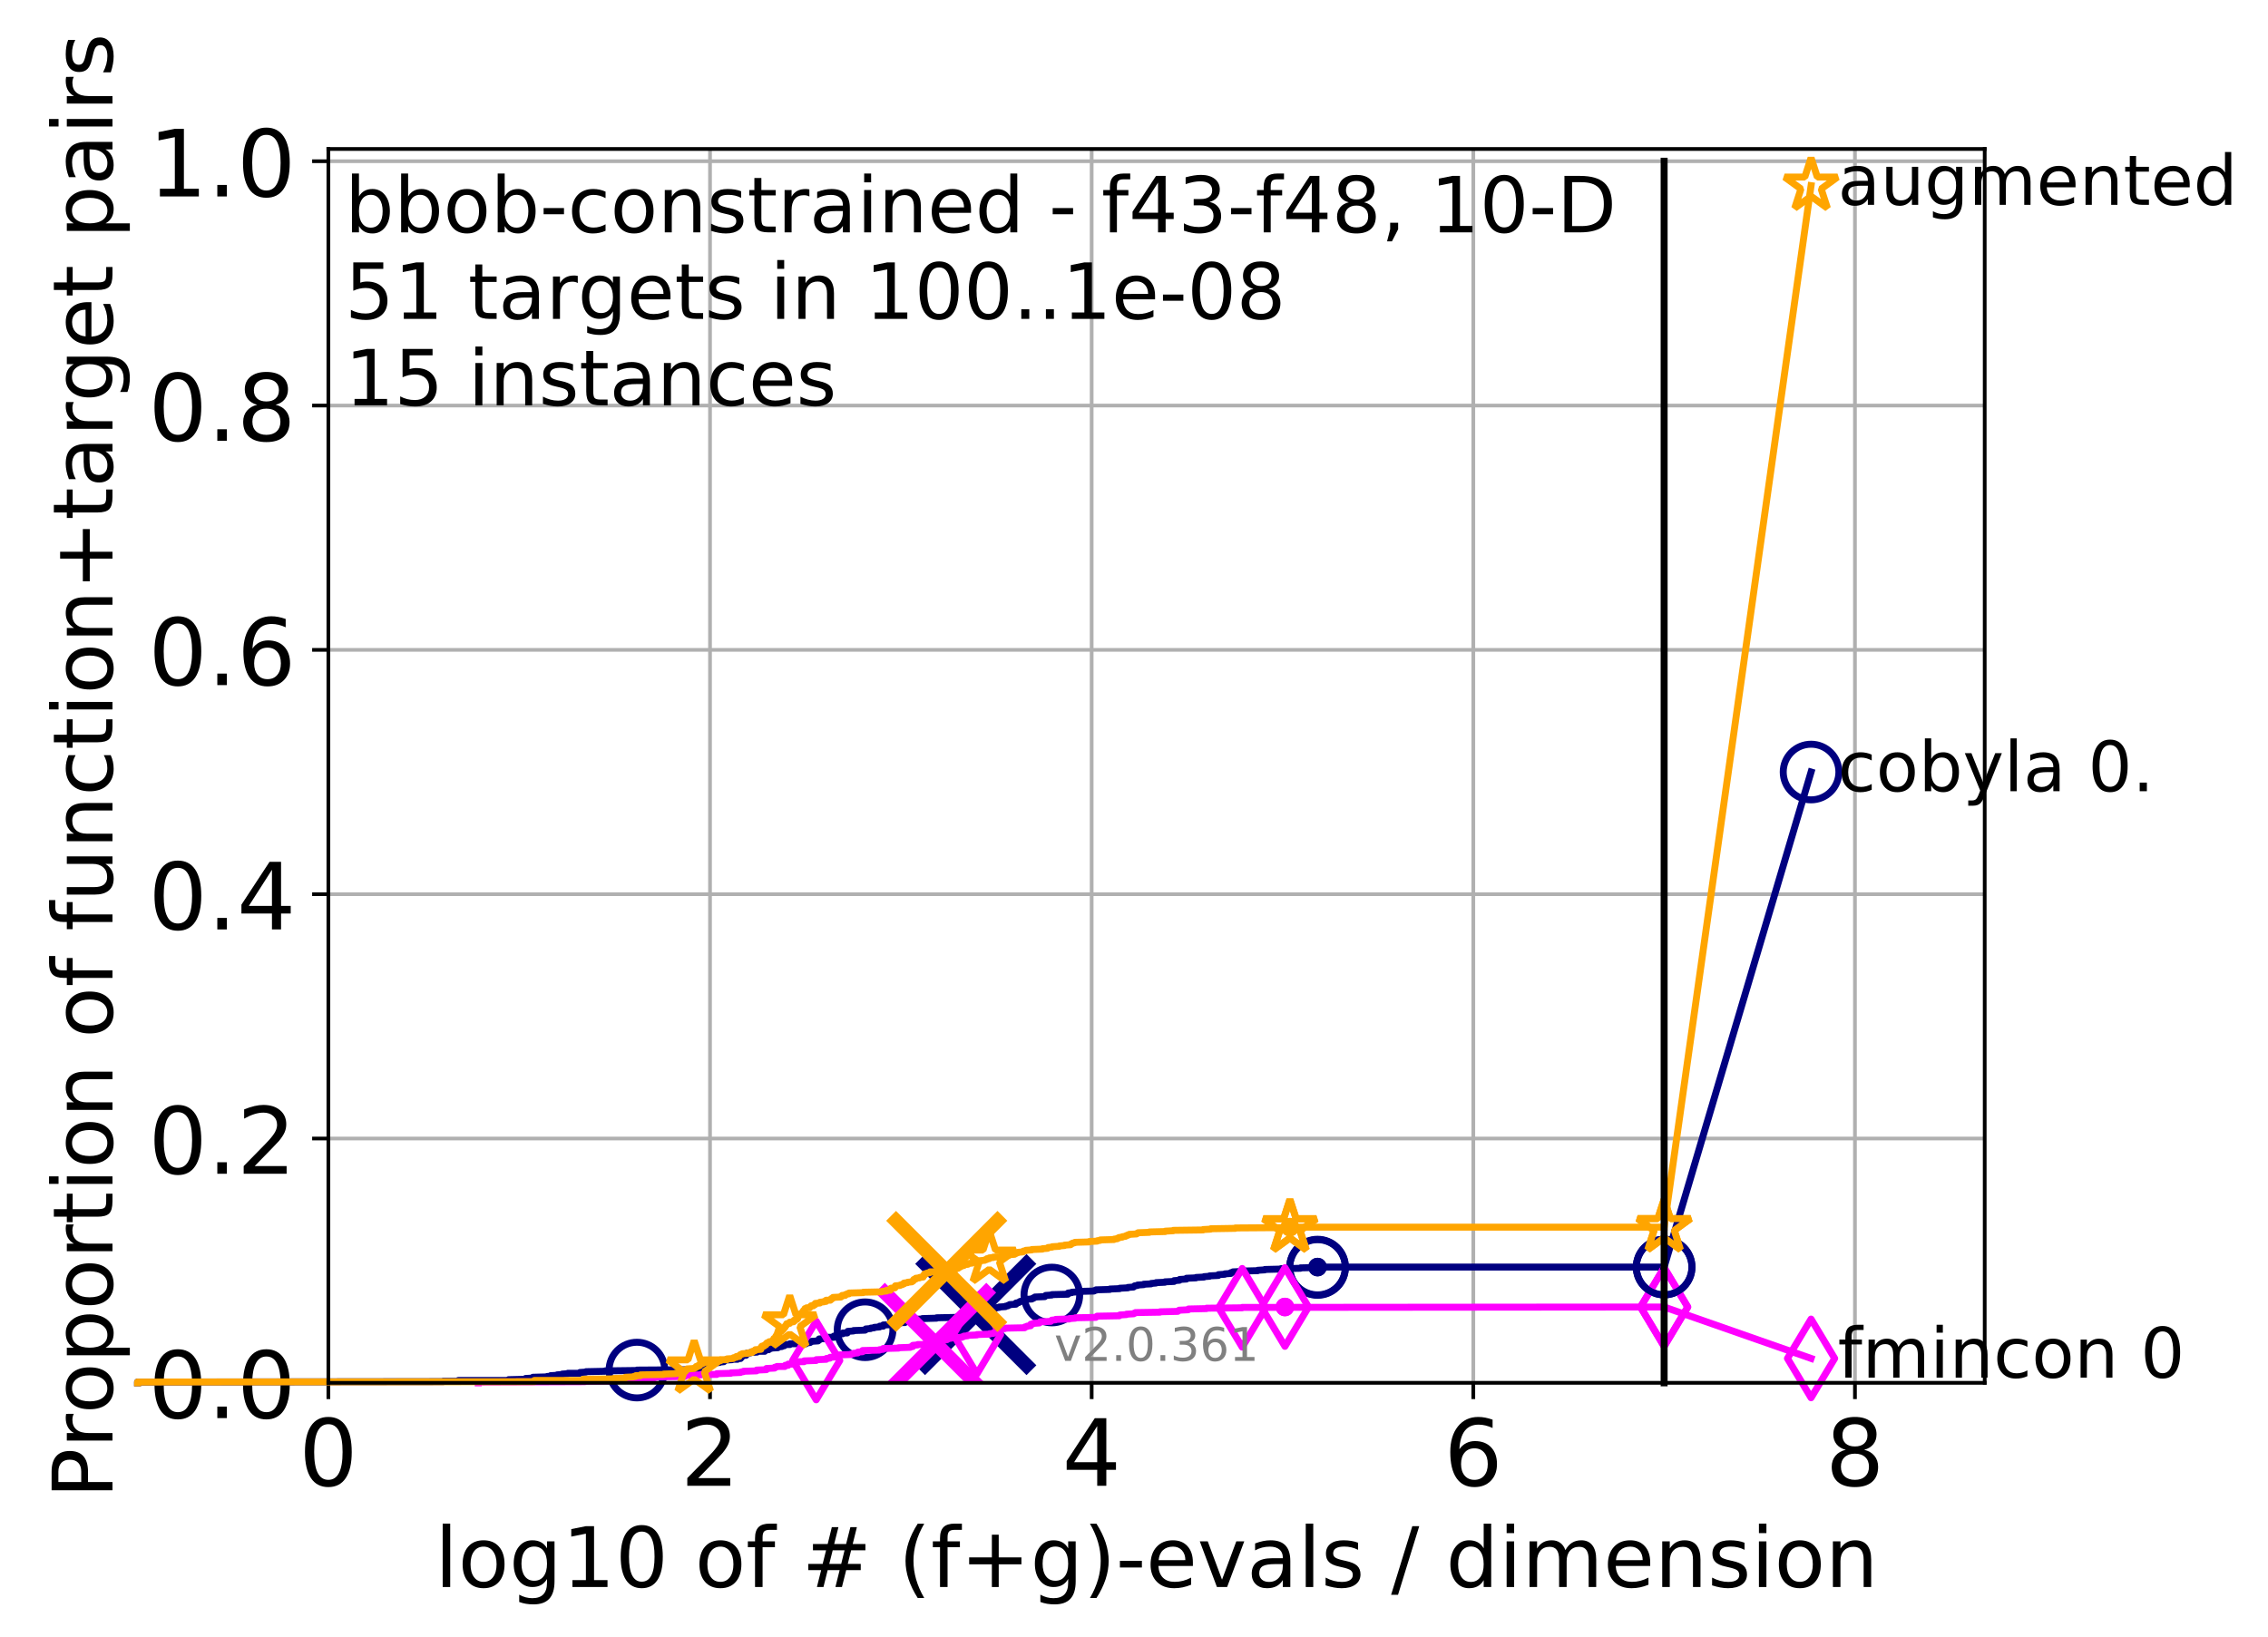 <?xml version="1.0" encoding="utf-8" standalone="no"?>
<!DOCTYPE svg PUBLIC "-//W3C//DTD SVG 1.1//EN"
  "http://www.w3.org/Graphics/SVG/1.1/DTD/svg11.dtd">
<!-- Created with matplotlib (http://matplotlib.org/) -->
<svg height="353pt" version="1.1" viewBox="0 0 489 353" width="489pt" xmlns="http://www.w3.org/2000/svg" xmlns:xlink="http://www.w3.org/1999/xlink">
 <defs>
  <style type="text/css">
*{stroke-linecap:butt;stroke-linejoin:round;}
  </style>
 </defs>
 <g id="figure_1">
  <g id="patch_1">
   <path d="M 0 353.222 
L 489.641 353.222 
L 489.641 0 
L 0 0 
z
" style="fill:#ffffff;"/>
  </g>
  <g id="axes_1">
   <g id="patch_2">
    <path d="M 70.8 298.245 
L 427.92 298.245 
L 427.92 32.133 
L 70.8 32.133 
z
" style="fill:#ffffff;"/>
   </g>
   <g id="matplotlib.axis_1">
    <g id="xtick_1">
     <g id="line2d_1">
      <path clip-path="url(#p2e5d7c39fd)" d="M 70.8 298.245 
L 70.8 32.133 
" style="fill:none;stroke:#b0b0b0;stroke-linecap:square;stroke-width:0.8;"/>
     </g>
     <g id="line2d_2">
      <defs>
       <path d="M 0 0 
L 0 3.5 
" id="m2e02723fde" style="stroke:#000000;stroke-width:0.8;"/>
      </defs>
      <g>
       <use style="stroke:#000000;stroke-width:0.8;" x="70.8" xlink:href="#m2e02723fde" y="298.245"/>
      </g>
     </g>
     <g id="text_1">
      <!-- 0 -->
      <defs>
       <path d="M 31.781 66.406 
Q 24.172 66.406 20.328 58.906 
Q 16.5 51.422 16.5 36.375 
Q 16.5 21.391 20.328 13.891 
Q 24.172 6.391 31.781 6.391 
Q 39.453 6.391 43.281 13.891 
Q 47.125 21.391 47.125 36.375 
Q 47.125 51.422 43.281 58.906 
Q 39.453 66.406 31.781 66.406 
z
M 31.781 74.219 
Q 44.047 74.219 50.516 64.516 
Q 56.984 54.828 56.984 36.375 
Q 56.984 17.969 50.516 8.266 
Q 44.047 -1.422 31.781 -1.422 
Q 19.531 -1.422 13.062 8.266 
Q 6.594 17.969 6.594 36.375 
Q 6.594 54.828 13.062 64.516 
Q 19.531 74.219 31.781 74.219 
z
" id="DejaVuSans-30"/>
      </defs>
      <g transform="translate(64.438 320.442)scale(0.2 -0.2)">
       <use xlink:href="#DejaVuSans-30"/>
      </g>
     </g>
    </g>
    <g id="xtick_2">
     <g id="line2d_3">
      <path clip-path="url(#p2e5d7c39fd)" d="M 153.086 298.245 
L 153.086 32.133 
" style="fill:none;stroke:#b0b0b0;stroke-linecap:square;stroke-width:0.8;"/>
     </g>
     <g id="line2d_4">
      <g>
       <use style="stroke:#000000;stroke-width:0.8;" x="153.086" xlink:href="#m2e02723fde" y="298.245"/>
      </g>
     </g>
     <g id="text_2">
      <!-- 2 -->
      <defs>
       <path d="M 19.188 8.297 
L 53.609 8.297 
L 53.609 0 
L 7.328 0 
L 7.328 8.297 
Q 12.938 14.109 22.625 23.891 
Q 32.328 33.688 34.812 36.531 
Q 39.547 41.844 41.422 45.531 
Q 43.312 49.219 43.312 52.781 
Q 43.312 58.594 39.234 62.25 
Q 35.156 65.922 28.609 65.922 
Q 23.969 65.922 18.812 64.312 
Q 13.672 62.703 7.812 59.422 
L 7.812 69.391 
Q 13.766 71.781 18.938 73 
Q 24.125 74.219 28.422 74.219 
Q 39.75 74.219 46.484 68.547 
Q 53.219 62.891 53.219 53.422 
Q 53.219 48.922 51.531 44.891 
Q 49.859 40.875 45.406 35.406 
Q 44.188 33.984 37.641 27.219 
Q 31.109 20.453 19.188 8.297 
z
" id="DejaVuSans-32"/>
      </defs>
      <g transform="translate(146.723 320.442)scale(0.2 -0.2)">
       <use xlink:href="#DejaVuSans-32"/>
      </g>
     </g>
    </g>
    <g id="xtick_3">
     <g id="line2d_5">
      <path clip-path="url(#p2e5d7c39fd)" d="M 235.371 298.245 
L 235.371 32.133 
" style="fill:none;stroke:#b0b0b0;stroke-linecap:square;stroke-width:0.8;"/>
     </g>
     <g id="line2d_6">
      <g>
       <use style="stroke:#000000;stroke-width:0.8;" x="235.371" xlink:href="#m2e02723fde" y="298.245"/>
      </g>
     </g>
     <g id="text_3">
      <!-- 4 -->
      <defs>
       <path d="M 37.797 64.312 
L 12.891 25.391 
L 37.797 25.391 
z
M 35.203 72.906 
L 47.609 72.906 
L 47.609 25.391 
L 58.016 25.391 
L 58.016 17.188 
L 47.609 17.188 
L 47.609 0 
L 37.797 0 
L 37.797 17.188 
L 4.891 17.188 
L 4.891 26.703 
z
" id="DejaVuSans-34"/>
      </defs>
      <g transform="translate(229.009 320.442)scale(0.2 -0.2)">
       <use xlink:href="#DejaVuSans-34"/>
      </g>
     </g>
    </g>
    <g id="xtick_4">
     <g id="line2d_7">
      <path clip-path="url(#p2e5d7c39fd)" d="M 317.657 298.245 
L 317.657 32.133 
" style="fill:none;stroke:#b0b0b0;stroke-linecap:square;stroke-width:0.8;"/>
     </g>
     <g id="line2d_8">
      <g>
       <use style="stroke:#000000;stroke-width:0.8;" x="317.657" xlink:href="#m2e02723fde" y="298.245"/>
      </g>
     </g>
     <g id="text_4">
      <!-- 6 -->
      <defs>
       <path d="M 33.016 40.375 
Q 26.375 40.375 22.484 35.828 
Q 18.609 31.297 18.609 23.391 
Q 18.609 15.531 22.484 10.953 
Q 26.375 6.391 33.016 6.391 
Q 39.656 6.391 43.531 10.953 
Q 47.406 15.531 47.406 23.391 
Q 47.406 31.297 43.531 35.828 
Q 39.656 40.375 33.016 40.375 
z
M 52.594 71.297 
L 52.594 62.312 
Q 48.875 64.062 45.094 64.984 
Q 41.312 65.922 37.594 65.922 
Q 27.828 65.922 22.672 59.328 
Q 17.531 52.734 16.797 39.406 
Q 19.672 43.656 24.016 45.922 
Q 28.375 48.188 33.594 48.188 
Q 44.578 48.188 50.953 41.516 
Q 57.328 34.859 57.328 23.391 
Q 57.328 12.156 50.688 5.359 
Q 44.047 -1.422 33.016 -1.422 
Q 20.359 -1.422 13.672 8.266 
Q 6.984 17.969 6.984 36.375 
Q 6.984 53.656 15.188 63.938 
Q 23.391 74.219 37.203 74.219 
Q 40.922 74.219 44.703 73.484 
Q 48.484 72.75 52.594 71.297 
z
" id="DejaVuSans-36"/>
      </defs>
      <g transform="translate(311.295 320.442)scale(0.2 -0.2)">
       <use xlink:href="#DejaVuSans-36"/>
      </g>
     </g>
    </g>
    <g id="xtick_5">
     <g id="line2d_9">
      <path clip-path="url(#p2e5d7c39fd)" d="M 399.943 298.245 
L 399.943 32.133 
" style="fill:none;stroke:#b0b0b0;stroke-linecap:square;stroke-width:0.8;"/>
     </g>
     <g id="line2d_10">
      <g>
       <use style="stroke:#000000;stroke-width:0.8;" x="399.943" xlink:href="#m2e02723fde" y="298.245"/>
      </g>
     </g>
     <g id="text_5">
      <!-- 8 -->
      <defs>
       <path d="M 31.781 34.625 
Q 24.75 34.625 20.719 30.859 
Q 16.703 27.094 16.703 20.516 
Q 16.703 13.922 20.719 10.156 
Q 24.75 6.391 31.781 6.391 
Q 38.812 6.391 42.859 10.172 
Q 46.922 13.969 46.922 20.516 
Q 46.922 27.094 42.891 30.859 
Q 38.875 34.625 31.781 34.625 
z
M 21.922 38.812 
Q 15.578 40.375 12.031 44.719 
Q 8.5 49.078 8.5 55.328 
Q 8.5 64.062 14.719 69.141 
Q 20.953 74.219 31.781 74.219 
Q 42.672 74.219 48.875 69.141 
Q 55.078 64.062 55.078 55.328 
Q 55.078 49.078 51.531 44.719 
Q 48 40.375 41.703 38.812 
Q 48.828 37.156 52.797 32.312 
Q 56.781 27.484 56.781 20.516 
Q 56.781 9.906 50.312 4.234 
Q 43.844 -1.422 31.781 -1.422 
Q 19.734 -1.422 13.25 4.234 
Q 6.781 9.906 6.781 20.516 
Q 6.781 27.484 10.781 32.312 
Q 14.797 37.156 21.922 38.812 
z
M 18.312 54.391 
Q 18.312 48.734 21.844 45.562 
Q 25.391 42.391 31.781 42.391 
Q 38.141 42.391 41.719 45.562 
Q 45.312 48.734 45.312 54.391 
Q 45.312 60.062 41.719 63.234 
Q 38.141 66.406 31.781 66.406 
Q 25.391 66.406 21.844 63.234 
Q 18.312 60.062 18.312 54.391 
z
" id="DejaVuSans-38"/>
      </defs>
      <g transform="translate(393.58 320.442)scale(0.2 -0.2)">
       <use xlink:href="#DejaVuSans-38"/>
      </g>
     </g>
    </g>
    <g id="text_6">
     <!-- log10 of # (f+g)-evals / dimension -->
     <defs>
      <path d="M 9.422 75.984 
L 18.406 75.984 
L 18.406 0 
L 9.422 0 
z
" id="DejaVuSans-6c"/>
      <path d="M 30.609 48.391 
Q 23.391 48.391 19.188 42.75 
Q 14.984 37.109 14.984 27.297 
Q 14.984 17.484 19.156 11.844 
Q 23.344 6.203 30.609 6.203 
Q 37.797 6.203 41.984 11.859 
Q 46.188 17.531 46.188 27.297 
Q 46.188 37.016 41.984 42.703 
Q 37.797 48.391 30.609 48.391 
z
M 30.609 56 
Q 42.328 56 49.016 48.375 
Q 55.719 40.766 55.719 27.297 
Q 55.719 13.875 49.016 6.219 
Q 42.328 -1.422 30.609 -1.422 
Q 18.844 -1.422 12.172 6.219 
Q 5.516 13.875 5.516 27.297 
Q 5.516 40.766 12.172 48.375 
Q 18.844 56 30.609 56 
z
" id="DejaVuSans-6f"/>
      <path d="M 45.406 27.984 
Q 45.406 37.75 41.375 43.109 
Q 37.359 48.484 30.078 48.484 
Q 22.859 48.484 18.828 43.109 
Q 14.797 37.75 14.797 27.984 
Q 14.797 18.266 18.828 12.891 
Q 22.859 7.516 30.078 7.516 
Q 37.359 7.516 41.375 12.891 
Q 45.406 18.266 45.406 27.984 
z
M 54.391 6.781 
Q 54.391 -7.172 48.188 -13.984 
Q 42 -20.797 29.203 -20.797 
Q 24.469 -20.797 20.266 -20.094 
Q 16.062 -19.391 12.109 -17.922 
L 12.109 -9.188 
Q 16.062 -11.328 19.922 -12.344 
Q 23.781 -13.375 27.781 -13.375 
Q 36.625 -13.375 41.016 -8.766 
Q 45.406 -4.156 45.406 5.172 
L 45.406 9.625 
Q 42.625 4.781 38.281 2.391 
Q 33.938 0 27.875 0 
Q 17.828 0 11.672 7.656 
Q 5.516 15.328 5.516 27.984 
Q 5.516 40.672 11.672 48.328 
Q 17.828 56 27.875 56 
Q 33.938 56 38.281 53.609 
Q 42.625 51.219 45.406 46.391 
L 45.406 54.688 
L 54.391 54.688 
z
" id="DejaVuSans-67"/>
      <path d="M 12.406 8.297 
L 28.516 8.297 
L 28.516 63.922 
L 10.984 60.406 
L 10.984 69.391 
L 28.422 72.906 
L 38.281 72.906 
L 38.281 8.297 
L 54.391 8.297 
L 54.391 0 
L 12.406 0 
z
" id="DejaVuSans-31"/>
      <path id="DejaVuSans-20"/>
      <path d="M 37.109 75.984 
L 37.109 68.5 
L 28.516 68.5 
Q 23.688 68.5 21.797 66.547 
Q 19.922 64.594 19.922 59.516 
L 19.922 54.688 
L 34.719 54.688 
L 34.719 47.703 
L 19.922 47.703 
L 19.922 0 
L 10.891 0 
L 10.891 47.703 
L 2.297 47.703 
L 2.297 54.688 
L 10.891 54.688 
L 10.891 58.5 
Q 10.891 67.625 15.141 71.797 
Q 19.391 75.984 28.609 75.984 
z
" id="DejaVuSans-66"/>
      <path d="M 51.125 44 
L 36.922 44 
L 32.812 27.688 
L 47.125 27.688 
z
M 43.797 71.781 
L 38.719 51.516 
L 52.984 51.516 
L 58.109 71.781 
L 65.922 71.781 
L 60.891 51.516 
L 76.125 51.516 
L 76.125 44 
L 58.984 44 
L 54.984 27.688 
L 70.516 27.688 
L 70.516 20.219 
L 53.078 20.219 
L 48 0 
L 40.188 0 
L 45.219 20.219 
L 30.906 20.219 
L 25.875 0 
L 18.016 0 
L 23.094 20.219 
L 7.719 20.219 
L 7.719 27.688 
L 24.906 27.688 
L 29 44 
L 13.281 44 
L 13.281 51.516 
L 30.906 51.516 
L 35.891 71.781 
z
" id="DejaVuSans-23"/>
      <path d="M 31 75.875 
Q 24.469 64.656 21.281 53.656 
Q 18.109 42.672 18.109 31.391 
Q 18.109 20.125 21.312 9.062 
Q 24.516 -2 31 -13.188 
L 23.188 -13.188 
Q 15.875 -1.703 12.234 9.375 
Q 8.594 20.453 8.594 31.391 
Q 8.594 42.281 12.203 53.312 
Q 15.828 64.359 23.188 75.875 
z
" id="DejaVuSans-28"/>
      <path d="M 46 62.703 
L 46 35.5 
L 73.188 35.5 
L 73.188 27.203 
L 46 27.203 
L 46 0 
L 37.797 0 
L 37.797 27.203 
L 10.594 27.203 
L 10.594 35.5 
L 37.797 35.5 
L 37.797 62.703 
z
" id="DejaVuSans-2b"/>
      <path d="M 8.016 75.875 
L 15.828 75.875 
Q 23.141 64.359 26.781 53.312 
Q 30.422 42.281 30.422 31.391 
Q 30.422 20.453 26.781 9.375 
Q 23.141 -1.703 15.828 -13.188 
L 8.016 -13.188 
Q 14.5 -2 17.703 9.062 
Q 20.906 20.125 20.906 31.391 
Q 20.906 42.672 17.703 53.656 
Q 14.5 64.656 8.016 75.875 
z
" id="DejaVuSans-29"/>
      <path d="M 4.891 31.391 
L 31.203 31.391 
L 31.203 23.391 
L 4.891 23.391 
z
" id="DejaVuSans-2d"/>
      <path d="M 56.203 29.594 
L 56.203 25.203 
L 14.891 25.203 
Q 15.484 15.922 20.484 11.062 
Q 25.484 6.203 34.422 6.203 
Q 39.594 6.203 44.453 7.469 
Q 49.312 8.734 54.109 11.281 
L 54.109 2.781 
Q 49.266 0.734 44.188 -0.344 
Q 39.109 -1.422 33.891 -1.422 
Q 20.797 -1.422 13.156 6.188 
Q 5.516 13.812 5.516 26.812 
Q 5.516 40.234 12.766 48.109 
Q 20.016 56 32.328 56 
Q 43.359 56 49.781 48.891 
Q 56.203 41.797 56.203 29.594 
z
M 47.219 32.234 
Q 47.125 39.594 43.094 43.984 
Q 39.062 48.391 32.422 48.391 
Q 24.906 48.391 20.391 44.141 
Q 15.875 39.891 15.188 32.172 
z
" id="DejaVuSans-65"/>
      <path d="M 2.984 54.688 
L 12.5 54.688 
L 29.594 8.797 
L 46.688 54.688 
L 56.203 54.688 
L 35.688 0 
L 23.484 0 
z
" id="DejaVuSans-76"/>
      <path d="M 34.281 27.484 
Q 23.391 27.484 19.188 25 
Q 14.984 22.516 14.984 16.5 
Q 14.984 11.719 18.141 8.906 
Q 21.297 6.109 26.703 6.109 
Q 34.188 6.109 38.703 11.406 
Q 43.219 16.703 43.219 25.484 
L 43.219 27.484 
z
M 52.203 31.203 
L 52.203 0 
L 43.219 0 
L 43.219 8.297 
Q 40.141 3.328 35.547 0.953 
Q 30.953 -1.422 24.312 -1.422 
Q 15.922 -1.422 10.953 3.297 
Q 6 8.016 6 15.922 
Q 6 25.141 12.172 29.828 
Q 18.359 34.516 30.609 34.516 
L 43.219 34.516 
L 43.219 35.406 
Q 43.219 41.609 39.141 45 
Q 35.062 48.391 27.688 48.391 
Q 23 48.391 18.547 47.266 
Q 14.109 46.141 10.016 43.891 
L 10.016 52.203 
Q 14.938 54.109 19.578 55.047 
Q 24.219 56 28.609 56 
Q 40.484 56 46.344 49.844 
Q 52.203 43.703 52.203 31.203 
z
" id="DejaVuSans-61"/>
      <path d="M 44.281 53.078 
L 44.281 44.578 
Q 40.484 46.531 36.375 47.5 
Q 32.281 48.484 27.875 48.484 
Q 21.188 48.484 17.844 46.438 
Q 14.5 44.391 14.5 40.281 
Q 14.5 37.156 16.891 35.375 
Q 19.281 33.594 26.516 31.984 
L 29.594 31.297 
Q 39.156 29.25 43.188 25.516 
Q 47.219 21.781 47.219 15.094 
Q 47.219 7.469 41.188 3.016 
Q 35.156 -1.422 24.609 -1.422 
Q 20.219 -1.422 15.453 -0.562 
Q 10.688 0.297 5.422 2 
L 5.422 11.281 
Q 10.406 8.688 15.234 7.391 
Q 20.062 6.109 24.812 6.109 
Q 31.156 6.109 34.562 8.281 
Q 37.984 10.453 37.984 14.406 
Q 37.984 18.062 35.516 20.016 
Q 33.062 21.969 24.703 23.781 
L 21.578 24.516 
Q 13.234 26.266 9.516 29.906 
Q 5.812 33.547 5.812 39.891 
Q 5.812 47.609 11.281 51.797 
Q 16.75 56 26.812 56 
Q 31.781 56 36.172 55.266 
Q 40.578 54.547 44.281 53.078 
z
" id="DejaVuSans-73"/>
      <path d="M 25.391 72.906 
L 33.688 72.906 
L 8.297 -9.281 
L 0 -9.281 
z
" id="DejaVuSans-2f"/>
      <path d="M 45.406 46.391 
L 45.406 75.984 
L 54.391 75.984 
L 54.391 0 
L 45.406 0 
L 45.406 8.203 
Q 42.578 3.328 38.25 0.953 
Q 33.938 -1.422 27.875 -1.422 
Q 17.969 -1.422 11.734 6.484 
Q 5.516 14.406 5.516 27.297 
Q 5.516 40.188 11.734 48.094 
Q 17.969 56 27.875 56 
Q 33.938 56 38.25 53.625 
Q 42.578 51.266 45.406 46.391 
z
M 14.797 27.297 
Q 14.797 17.391 18.875 11.75 
Q 22.953 6.109 30.078 6.109 
Q 37.203 6.109 41.297 11.75 
Q 45.406 17.391 45.406 27.297 
Q 45.406 37.203 41.297 42.844 
Q 37.203 48.484 30.078 48.484 
Q 22.953 48.484 18.875 42.844 
Q 14.797 37.203 14.797 27.297 
z
" id="DejaVuSans-64"/>
      <path d="M 9.422 54.688 
L 18.406 54.688 
L 18.406 0 
L 9.422 0 
z
M 9.422 75.984 
L 18.406 75.984 
L 18.406 64.594 
L 9.422 64.594 
z
" id="DejaVuSans-69"/>
      <path d="M 52 44.188 
Q 55.375 50.25 60.062 53.125 
Q 64.75 56 71.094 56 
Q 79.641 56 84.281 50.016 
Q 88.922 44.047 88.922 33.016 
L 88.922 0 
L 79.891 0 
L 79.891 32.719 
Q 79.891 40.578 77.094 44.375 
Q 74.312 48.188 68.609 48.188 
Q 61.625 48.188 57.562 43.547 
Q 53.516 38.922 53.516 30.906 
L 53.516 0 
L 44.484 0 
L 44.484 32.719 
Q 44.484 40.625 41.703 44.406 
Q 38.922 48.188 33.109 48.188 
Q 26.219 48.188 22.156 43.531 
Q 18.109 38.875 18.109 30.906 
L 18.109 0 
L 9.078 0 
L 9.078 54.688 
L 18.109 54.688 
L 18.109 46.188 
Q 21.188 51.219 25.484 53.609 
Q 29.781 56 35.688 56 
Q 41.656 56 45.828 52.969 
Q 50 49.953 52 44.188 
z
" id="DejaVuSans-6d"/>
      <path d="M 54.891 33.016 
L 54.891 0 
L 45.906 0 
L 45.906 32.719 
Q 45.906 40.484 42.875 44.328 
Q 39.844 48.188 33.797 48.188 
Q 26.516 48.188 22.312 43.547 
Q 18.109 38.922 18.109 30.906 
L 18.109 0 
L 9.078 0 
L 9.078 54.688 
L 18.109 54.688 
L 18.109 46.188 
Q 21.344 51.125 25.703 53.562 
Q 30.078 56 35.797 56 
Q 45.219 56 50.047 50.172 
Q 54.891 44.344 54.891 33.016 
z
" id="DejaVuSans-6e"/>
     </defs>
     <g transform="translate(93.753 342.279)scale(0.18 -0.18)">
      <use xlink:href="#DejaVuSans-6c"/>
      <use x="27.783" xlink:href="#DejaVuSans-6f"/>
      <use x="88.965" xlink:href="#DejaVuSans-67"/>
      <use x="152.441" xlink:href="#DejaVuSans-31"/>
      <use x="216.064" xlink:href="#DejaVuSans-30"/>
      <use x="279.688" xlink:href="#DejaVuSans-20"/>
      <use x="311.475" xlink:href="#DejaVuSans-6f"/>
      <use x="372.656" xlink:href="#DejaVuSans-66"/>
      <use x="407.861" xlink:href="#DejaVuSans-20"/>
      <use x="439.648" xlink:href="#DejaVuSans-23"/>
      <use x="523.438" xlink:href="#DejaVuSans-20"/>
      <use x="555.225" xlink:href="#DejaVuSans-28"/>
      <use x="594.238" xlink:href="#DejaVuSans-66"/>
      <use x="629.443" xlink:href="#DejaVuSans-2b"/>
      <use x="713.232" xlink:href="#DejaVuSans-67"/>
      <use x="776.709" xlink:href="#DejaVuSans-29"/>
      <use x="815.723" xlink:href="#DejaVuSans-2d"/>
      <use x="851.807" xlink:href="#DejaVuSans-65"/>
      <use x="913.33" xlink:href="#DejaVuSans-76"/>
      <use x="972.51" xlink:href="#DejaVuSans-61"/>
      <use x="1033.789" xlink:href="#DejaVuSans-6c"/>
      <use x="1061.572" xlink:href="#DejaVuSans-73"/>
      <use x="1113.672" xlink:href="#DejaVuSans-20"/>
      <use x="1145.459" xlink:href="#DejaVuSans-2f"/>
      <use x="1179.15" xlink:href="#DejaVuSans-20"/>
      <use x="1210.938" xlink:href="#DejaVuSans-64"/>
      <use x="1274.414" xlink:href="#DejaVuSans-69"/>
      <use x="1302.197" xlink:href="#DejaVuSans-6d"/>
      <use x="1399.609" xlink:href="#DejaVuSans-65"/>
      <use x="1461.133" xlink:href="#DejaVuSans-6e"/>
      <use x="1524.512" xlink:href="#DejaVuSans-73"/>
      <use x="1576.611" xlink:href="#DejaVuSans-69"/>
      <use x="1604.395" xlink:href="#DejaVuSans-6f"/>
      <use x="1665.576" xlink:href="#DejaVuSans-6e"/>
     </g>
    </g>
   </g>
   <g id="matplotlib.axis_2">
    <g id="ytick_1">
     <g id="line2d_11">
      <path clip-path="url(#p2e5d7c39fd)" d="M 70.8 298.245 
L 427.92 298.245 
" style="fill:none;stroke:#b0b0b0;stroke-linecap:square;stroke-width:0.8;"/>
     </g>
     <g id="line2d_12">
      <defs>
       <path d="M 0 0 
L -3.5 0 
" id="m67e1fbc41b" style="stroke:#000000;stroke-width:0.8;"/>
      </defs>
      <g>
       <use style="stroke:#000000;stroke-width:0.8;" x="70.8" xlink:href="#m67e1fbc41b" y="298.245"/>
      </g>
     </g>
     <g id="text_7">
      <!-- 0.0 -->
      <defs>
       <path d="M 10.688 12.406 
L 21 12.406 
L 21 0 
L 10.688 0 
z
" id="DejaVuSans-2e"/>
      </defs>
      <g transform="translate(31.994 305.844)scale(0.2 -0.2)">
       <use xlink:href="#DejaVuSans-30"/>
       <use x="63.623" xlink:href="#DejaVuSans-2e"/>
       <use x="95.41" xlink:href="#DejaVuSans-30"/>
      </g>
     </g>
    </g>
    <g id="ytick_2">
     <g id="line2d_13">
      <path clip-path="url(#p2e5d7c39fd)" d="M 70.8 245.55 
L 427.92 245.55 
" style="fill:none;stroke:#b0b0b0;stroke-linecap:square;stroke-width:0.8;"/>
     </g>
     <g id="line2d_14">
      <g>
       <use style="stroke:#000000;stroke-width:0.8;" x="70.8" xlink:href="#m67e1fbc41b" y="245.55"/>
      </g>
     </g>
     <g id="text_8">
      <!-- 0.2 -->
      <g transform="translate(31.994 253.148)scale(0.2 -0.2)">
       <use xlink:href="#DejaVuSans-30"/>
       <use x="63.623" xlink:href="#DejaVuSans-2e"/>
       <use x="95.41" xlink:href="#DejaVuSans-32"/>
      </g>
     </g>
    </g>
    <g id="ytick_3">
     <g id="line2d_15">
      <path clip-path="url(#p2e5d7c39fd)" d="M 70.8 192.854 
L 427.92 192.854 
" style="fill:none;stroke:#b0b0b0;stroke-linecap:square;stroke-width:0.8;"/>
     </g>
     <g id="line2d_16">
      <g>
       <use style="stroke:#000000;stroke-width:0.8;" x="70.8" xlink:href="#m67e1fbc41b" y="192.854"/>
      </g>
     </g>
     <g id="text_9">
      <!-- 0.4 -->
      <g transform="translate(31.994 200.453)scale(0.2 -0.2)">
       <use xlink:href="#DejaVuSans-30"/>
       <use x="63.623" xlink:href="#DejaVuSans-2e"/>
       <use x="95.41" xlink:href="#DejaVuSans-34"/>
      </g>
     </g>
    </g>
    <g id="ytick_4">
     <g id="line2d_17">
      <path clip-path="url(#p2e5d7c39fd)" d="M 70.8 140.159 
L 427.92 140.159 
" style="fill:none;stroke:#b0b0b0;stroke-linecap:square;stroke-width:0.8;"/>
     </g>
     <g id="line2d_18">
      <g>
       <use style="stroke:#000000;stroke-width:0.8;" x="70.8" xlink:href="#m67e1fbc41b" y="140.159"/>
      </g>
     </g>
     <g id="text_10">
      <!-- 0.6 -->
      <g transform="translate(31.994 147.757)scale(0.2 -0.2)">
       <use xlink:href="#DejaVuSans-30"/>
       <use x="63.623" xlink:href="#DejaVuSans-2e"/>
       <use x="95.41" xlink:href="#DejaVuSans-36"/>
      </g>
     </g>
    </g>
    <g id="ytick_5">
     <g id="line2d_19">
      <path clip-path="url(#p2e5d7c39fd)" d="M 70.8 87.464 
L 427.92 87.464 
" style="fill:none;stroke:#b0b0b0;stroke-linecap:square;stroke-width:0.8;"/>
     </g>
     <g id="line2d_20">
      <g>
       <use style="stroke:#000000;stroke-width:0.8;" x="70.8" xlink:href="#m67e1fbc41b" y="87.464"/>
      </g>
     </g>
     <g id="text_11">
      <!-- 0.8 -->
      <g transform="translate(31.994 95.062)scale(0.2 -0.2)">
       <use xlink:href="#DejaVuSans-30"/>
       <use x="63.623" xlink:href="#DejaVuSans-2e"/>
       <use x="95.41" xlink:href="#DejaVuSans-38"/>
      </g>
     </g>
    </g>
    <g id="ytick_6">
     <g id="line2d_21">
      <path clip-path="url(#p2e5d7c39fd)" d="M 70.8 34.768 
L 427.92 34.768 
" style="fill:none;stroke:#b0b0b0;stroke-linecap:square;stroke-width:0.8;"/>
     </g>
     <g id="line2d_22">
      <g>
       <use style="stroke:#000000;stroke-width:0.8;" x="70.8" xlink:href="#m67e1fbc41b" y="34.768"/>
      </g>
     </g>
     <g id="text_12">
      <!-- 1.0 -->
      <g transform="translate(31.994 42.367)scale(0.2 -0.2)">
       <use xlink:href="#DejaVuSans-31"/>
       <use x="63.623" xlink:href="#DejaVuSans-2e"/>
       <use x="95.41" xlink:href="#DejaVuSans-30"/>
      </g>
     </g>
    </g>
    <g id="text_13">
     <!-- Proportion of function+target pairs -->
     <defs>
      <path d="M 19.672 64.797 
L 19.672 37.406 
L 32.078 37.406 
Q 38.969 37.406 42.719 40.969 
Q 46.484 44.531 46.484 51.125 
Q 46.484 57.672 42.719 61.234 
Q 38.969 64.797 32.078 64.797 
z
M 9.812 72.906 
L 32.078 72.906 
Q 44.344 72.906 50.609 67.359 
Q 56.891 61.812 56.891 51.125 
Q 56.891 40.328 50.609 34.812 
Q 44.344 29.297 32.078 29.297 
L 19.672 29.297 
L 19.672 0 
L 9.812 0 
z
" id="DejaVuSans-50"/>
      <path d="M 41.109 46.297 
Q 39.594 47.172 37.812 47.578 
Q 36.031 48 33.891 48 
Q 26.266 48 22.188 43.047 
Q 18.109 38.094 18.109 28.812 
L 18.109 0 
L 9.078 0 
L 9.078 54.688 
L 18.109 54.688 
L 18.109 46.188 
Q 20.953 51.172 25.484 53.578 
Q 30.031 56 36.531 56 
Q 37.453 56 38.578 55.875 
Q 39.703 55.766 41.062 55.516 
z
" id="DejaVuSans-72"/>
      <path d="M 18.109 8.203 
L 18.109 -20.797 
L 9.078 -20.797 
L 9.078 54.688 
L 18.109 54.688 
L 18.109 46.391 
Q 20.953 51.266 25.266 53.625 
Q 29.594 56 35.594 56 
Q 45.562 56 51.781 48.094 
Q 58.016 40.188 58.016 27.297 
Q 58.016 14.406 51.781 6.484 
Q 45.562 -1.422 35.594 -1.422 
Q 29.594 -1.422 25.266 0.953 
Q 20.953 3.328 18.109 8.203 
z
M 48.688 27.297 
Q 48.688 37.203 44.609 42.844 
Q 40.531 48.484 33.406 48.484 
Q 26.266 48.484 22.188 42.844 
Q 18.109 37.203 18.109 27.297 
Q 18.109 17.391 22.188 11.75 
Q 26.266 6.109 33.406 6.109 
Q 40.531 6.109 44.609 11.75 
Q 48.688 17.391 48.688 27.297 
z
" id="DejaVuSans-70"/>
      <path d="M 18.312 70.219 
L 18.312 54.688 
L 36.812 54.688 
L 36.812 47.703 
L 18.312 47.703 
L 18.312 18.016 
Q 18.312 11.328 20.141 9.422 
Q 21.969 7.516 27.594 7.516 
L 36.812 7.516 
L 36.812 0 
L 27.594 0 
Q 17.188 0 13.234 3.875 
Q 9.281 7.766 9.281 18.016 
L 9.281 47.703 
L 2.688 47.703 
L 2.688 54.688 
L 9.281 54.688 
L 9.281 70.219 
z
" id="DejaVuSans-74"/>
      <path d="M 8.5 21.578 
L 8.5 54.688 
L 17.484 54.688 
L 17.484 21.922 
Q 17.484 14.156 20.5 10.266 
Q 23.531 6.391 29.594 6.391 
Q 36.859 6.391 41.078 11.031 
Q 45.312 15.672 45.312 23.688 
L 45.312 54.688 
L 54.297 54.688 
L 54.297 0 
L 45.312 0 
L 45.312 8.406 
Q 42.047 3.422 37.719 1 
Q 33.406 -1.422 27.688 -1.422 
Q 18.266 -1.422 13.375 4.438 
Q 8.5 10.297 8.5 21.578 
z
M 31.109 56 
z
" id="DejaVuSans-75"/>
      <path d="M 48.781 52.594 
L 48.781 44.188 
Q 44.969 46.297 41.141 47.344 
Q 37.312 48.391 33.406 48.391 
Q 24.656 48.391 19.812 42.844 
Q 14.984 37.312 14.984 27.297 
Q 14.984 17.281 19.812 11.734 
Q 24.656 6.203 33.406 6.203 
Q 37.312 6.203 41.141 7.25 
Q 44.969 8.297 48.781 10.406 
L 48.781 2.094 
Q 45.016 0.344 40.984 -0.531 
Q 36.969 -1.422 32.422 -1.422 
Q 20.062 -1.422 12.781 6.344 
Q 5.516 14.109 5.516 27.297 
Q 5.516 40.672 12.859 48.328 
Q 20.219 56 33.016 56 
Q 37.156 56 41.109 55.141 
Q 45.062 54.297 48.781 52.594 
z
" id="DejaVuSans-63"/>
     </defs>
     <g transform="translate(24.25 323.179)rotate(-90)scale(0.18 -0.18)">
      <use xlink:href="#DejaVuSans-50"/>
      <use x="60.287" xlink:href="#DejaVuSans-72"/>
      <use x="101.369" xlink:href="#DejaVuSans-6f"/>
      <use x="162.551" xlink:href="#DejaVuSans-70"/>
      <use x="226.027" xlink:href="#DejaVuSans-6f"/>
      <use x="287.209" xlink:href="#DejaVuSans-72"/>
      <use x="328.322" xlink:href="#DejaVuSans-74"/>
      <use x="367.531" xlink:href="#DejaVuSans-69"/>
      <use x="395.314" xlink:href="#DejaVuSans-6f"/>
      <use x="456.496" xlink:href="#DejaVuSans-6e"/>
      <use x="519.875" xlink:href="#DejaVuSans-20"/>
      <use x="551.662" xlink:href="#DejaVuSans-6f"/>
      <use x="612.844" xlink:href="#DejaVuSans-66"/>
      <use x="648.049" xlink:href="#DejaVuSans-20"/>
      <use x="679.836" xlink:href="#DejaVuSans-66"/>
      <use x="715.041" xlink:href="#DejaVuSans-75"/>
      <use x="778.42" xlink:href="#DejaVuSans-6e"/>
      <use x="841.799" xlink:href="#DejaVuSans-63"/>
      <use x="896.779" xlink:href="#DejaVuSans-74"/>
      <use x="935.988" xlink:href="#DejaVuSans-69"/>
      <use x="963.771" xlink:href="#DejaVuSans-6f"/>
      <use x="1024.953" xlink:href="#DejaVuSans-6e"/>
      <use x="1088.332" xlink:href="#DejaVuSans-2b"/>
      <use x="1172.121" xlink:href="#DejaVuSans-74"/>
      <use x="1211.33" xlink:href="#DejaVuSans-61"/>
      <use x="1272.609" xlink:href="#DejaVuSans-72"/>
      <use x="1313.707" xlink:href="#DejaVuSans-67"/>
      <use x="1377.184" xlink:href="#DejaVuSans-65"/>
      <use x="1438.707" xlink:href="#DejaVuSans-74"/>
      <use x="1477.916" xlink:href="#DejaVuSans-20"/>
      <use x="1509.703" xlink:href="#DejaVuSans-70"/>
      <use x="1573.18" xlink:href="#DejaVuSans-61"/>
      <use x="1634.459" xlink:href="#DejaVuSans-69"/>
      <use x="1662.242" xlink:href="#DejaVuSans-72"/>
      <use x="1703.355" xlink:href="#DejaVuSans-73"/>
     </g>
    </g>
   </g>
   <g id="line2d_23">
    <defs>
     <path d="M 0 1.5 
C 0.398 1.5 0.779 1.342 1.061 1.061 
C 1.342 0.779 1.5 0.398 1.5 0 
C 1.5 -0.398 1.342 -0.779 1.061 -1.061 
C 0.779 -1.342 0.398 -1.5 0 -1.5 
C -0.398 -1.5 -0.779 -1.342 -1.061 -1.061 
C -1.342 -0.779 -1.5 -0.398 -1.5 0 
C -1.5 0.398 -1.342 0.779 -1.061 1.061 
C -0.779 1.342 -0.398 1.5 0 1.5 
z
" id="m3541869abc" style="stroke:#000080;"/>
    </defs>
    <g>
     <use style="fill:#000080;stroke:#000080;" x="284.074" xlink:href="#m3541869abc" y="273.275"/>
     <use style="fill:#000080;stroke:#000080;" x="284.074" xlink:href="#m3541869abc" y="273.275"/>
    </g>
   </g>
   <g id="line2d_24">
    <path d="M 29.657 298.245 
L 29.657 298.073 
L 95.57 297.987 
L 95.57 297.901 
L 98.828 297.901 
L 98.828 297.729 
L 109.659 297.729 
L 109.659 297.557 
L 113.318 297.47 
L 113.318 297.298 
L 114.9 297.212 
L 114.9 297.04 
L 117.955 296.954 
L 117.955 296.868 
L 118.705 296.868 
L 118.705 296.696 
L 120.116 296.609 
L 120.116 296.523 
L 121.213 296.437 
L 121.213 296.351 
L 122.445 296.265 
L 122.445 296.179 
L 125.029 296.179 
L 125.029 296.007 
L 126.353 295.921 
L 126.353 295.834 
L 130.467 295.748 
L 130.467 295.662 
L 137.328 295.576 
L 137.328 295.49 
L 150.161 295.404 
L 150.161 295.318 
L 151.263 295.232 
L 151.263 295.06 
L 151.808 294.973 
L 151.808 294.887 
L 152.3 294.887 
L 152.3 294.629 
L 152.816 294.543 
L 152.816 294.371 
L 153.104 294.285 
L 153.175 294.112 
L 153.838 294.026 
L 153.838 293.94 
L 155.127 293.854 
L 155.127 293.768 
L 156.058 293.682 
L 156.149 293.51 
L 156.239 293.51 
L 156.239 293.337 
L 157.87 293.251 
L 157.87 293.165 
L 159.008 293.165 
L 159.008 292.993 
L 159.663 292.993 
L 159.663 292.821 
L 159.811 292.821 
L 159.811 292.563 
L 160.163 292.476 
L 160.187 292.304 
L 160.847 292.304 
L 160.847 292.046 
L 160.997 292.046 
L 160.997 291.874 
L 161.772 291.788 
L 161.772 291.701 
L 163.227 291.615 
L 163.248 291.443 
L 164.871 291.443 
L 164.871 291.271 
L 165.183 291.185 
L 165.183 291.099 
L 165.728 291.099 
L 165.728 290.927 
L 166.215 290.84 
L 166.215 290.754 
L 167.718 290.668 
L 167.718 290.496 
L 168.587 290.41 
L 168.587 290.324 
L 169.097 290.238 
L 169.097 290.152 
L 169.358 290.066 
L 169.358 289.979 
L 170.316 289.979 
L 170.316 289.807 
L 173.779 289.807 
L 173.779 289.635 
L 174.677 289.549 
L 174.677 289.463 
L 174.979 289.377 
L 174.979 289.291 
L 176.381 289.204 
L 176.381 289.032 
L 176.617 289.032 
L 176.617 288.774 
L 177.936 288.688 
L 178.021 288.43 
L 179.773 288.43 
L 179.773 288.171 
L 180.28 288.171 
L 180.28 287.999 
L 180.473 287.913 
L 180.5 287.741 
L 181.725 287.655 
L 181.725 287.482 
L 182.678 287.482 
L 182.783 287.138 
L 184.03 287.052 
L 184.03 286.966 
L 186.518 286.88 
L 186.518 286.794 
L 186.665 286.794 
L 186.665 286.621 
L 187.722 286.535 
L 187.722 286.449 
L 188.502 286.363 
L 188.502 286.277 
L 189.64 286.191 
L 189.679 286.019 
L 190.437 286.019 
L 190.441 285.76 
L 193.037 285.674 
L 193.037 285.588 
L 193.153 285.588 
L 193.153 285.416 
L 194.227 285.33 
L 194.227 285.244 
L 195.088 285.244 
L 195.088 284.985 
L 196.282 284.899 
L 196.282 284.727 
L 197.052 284.641 
L 197.052 284.555 
L 198.879 284.469 
L 198.879 284.383 
L 201.946 284.297 
L 201.946 284.21 
L 206.284 284.124 
L 206.284 284.038 
L 206.748 284.038 
L 206.748 283.866 
L 207.795 283.78 
L 207.795 283.694 
L 209.795 283.608 
L 209.795 283.522 
L 211.121 283.436 
L 211.211 283.005 
L 211.625 282.919 
L 211.625 282.833 
L 212.191 282.747 
L 212.191 282.661 
L 213.035 282.575 
L 213.035 282.488 
L 213.496 282.402 
L 213.496 282.316 
L 214.585 282.23 
L 214.629 282.058 
L 215.449 281.972 
L 215.449 281.886 
L 216.783 281.8 
L 216.783 281.713 
L 217.322 281.627 
L 217.322 281.541 
L 217.683 281.455 
L 217.683 281.369 
L 219.045 281.283 
L 219.062 281.025 
L 219.641 280.939 
L 219.641 280.852 
L 219.946 280.766 
L 219.946 280.68 
L 220.775 280.594 
L 220.871 280.25 
L 222.481 280.164 
L 222.481 280.078 
L 222.845 279.991 
L 222.845 279.905 
L 223.14 279.819 
L 223.14 279.733 
L 225.27 279.647 
L 225.27 279.561 
L 225.463 279.475 
L 225.463 279.389 
L 226.787 279.303 
L 226.787 279.216 
L 230.245 279.13 
L 230.291 278.872 
L 231.099 278.786 
L 231.099 278.7 
L 232.408 278.614 
L 232.408 278.528 
L 235.87 278.442 
L 235.87 278.355 
L 236.306 278.269 
L 236.306 278.183 
L 239.292 278.097 
L 239.292 278.011 
L 241.418 277.925 
L 241.418 277.839 
L 243.175 277.753 
L 243.175 277.667 
L 244.391 277.58 
L 244.391 277.494 
L 244.636 277.408 
L 244.636 277.322 
L 245.273 277.236 
L 245.273 277.15 
L 246.591 277.064 
L 246.591 276.978 
L 248.196 276.892 
L 248.196 276.806 
L 249.243 276.719 
L 249.243 276.633 
L 251.166 276.547 
L 251.166 276.461 
L 253.133 276.375 
L 253.133 276.203 
L 254.305 276.117 
L 254.343 275.945 
L 255.81 275.858 
L 255.81 275.686 
L 257.875 275.6 
L 257.875 275.514 
L 259.596 275.428 
L 259.596 275.342 
L 260.799 275.256 
L 260.799 275.17 
L 262.695 275.083 
L 262.696 274.911 
L 264.083 274.825 
L 264.083 274.739 
L 265.378 274.653 
L 265.378 274.481 
L 265.831 274.395 
L 265.831 274.309 
L 267.69 274.222 
L 267.69 274.136 
L 271.183 274.05 
L 271.183 273.964 
L 272.702 273.878 
L 272.702 273.792 
L 276.168 273.706 
L 276.168 273.62 
L 280.379 273.534 
L 280.379 273.448 
L 284.074 273.361 
L 284.074 273.275 
L 358.8 273.275 
L 358.8 273.275 
" style="fill:none;stroke:#000080;stroke-linecap:square;stroke-width:1.5;"/>
   </g>
   <g id="line2d_25">
    <defs>
     <path d="M 0 6 
C 1.591 6 3.117 5.368 4.243 4.243 
C 5.368 3.117 6 1.591 6 0 
C 6 -1.591 5.368 -3.117 4.243 -4.243 
C 3.117 -5.368 1.591 -6 0 -6 
C -1.591 -6 -3.117 -5.368 -4.243 -4.243 
C -5.368 -3.117 -6 -1.591 -6 0 
C -6 1.591 -5.368 3.117 -4.243 4.243 
C -3.117 5.368 -1.591 6 0 6 
z
" id="mbb60fc7454" style="stroke:#000080;stroke-width:1.5;"/>
    </defs>
    <g>
     <use style="fill:none;stroke:#000080;stroke-width:1.5;" x="137.328" xlink:href="#mbb60fc7454" y="295.49"/>
     <use style="fill:none;stroke:#000080;stroke-width:1.5;" x="186.518" xlink:href="#mbb60fc7454" y="286.794"/>
     <use style="fill:none;stroke:#000080;stroke-width:1.5;" x="226.787" xlink:href="#mbb60fc7454" y="279.303"/>
     <use style="fill:none;stroke:#000080;stroke-width:1.5;" x="284.074" xlink:href="#mbb60fc7454" y="273.361"/>
     <use style="fill:none;stroke:#000080;stroke-width:1.5;" x="284.074" xlink:href="#mbb60fc7454" y="273.275"/>
     <use style="fill:none;stroke:#000080;stroke-width:1.5;" x="358.8" xlink:href="#mbb60fc7454" y="273.275"/>
    </g>
   </g>
   <g id="line2d_26"/>
   <g id="line2d_27">
    <path clip-path="url(#p2e5d7c39fd)" d="M 210.386 283.522 
" style="fill:none;stroke:#000080;stroke-linecap:square;stroke-width:1.5;"/>
    <defs>
     <path d="M -12 12 
L 12 -12 
M -12 -12 
L 12 12 
" id="m13455a91d6" style="stroke:#000080;stroke-width:3;"/>
    </defs>
    <g clip-path="url(#p2e5d7c39fd)">
     <use style="fill:#000080;stroke:#000080;stroke-width:3;" x="210.386" xlink:href="#m13455a91d6" y="283.522"/>
    </g>
   </g>
   <g id="line2d_28">
    <defs>
     <path d="M 0 1.5 
C 0.398 1.5 0.779 1.342 1.061 1.061 
C 1.342 0.779 1.5 0.398 1.5 0 
C 1.5 -0.398 1.342 -0.779 1.061 -1.061 
C 0.779 -1.342 0.398 -1.5 0 -1.5 
C -0.398 -1.5 -0.779 -1.342 -1.061 -1.061 
C -1.342 -0.779 -1.5 -0.398 -1.5 0 
C -1.5 0.398 -1.342 0.779 -1.061 1.061 
C -0.779 1.342 -0.398 1.5 0 1.5 
z
" id="m5e6317792e" style="stroke:#ff00ff;"/>
    </defs>
    <g>
     <use style="fill:#ff00ff;stroke:#ff00ff;" x="277.042" xlink:href="#m5e6317792e" y="281.886"/>
     <use style="fill:#ff00ff;stroke:#ff00ff;" x="277.042" xlink:href="#m5e6317792e" y="281.886"/>
    </g>
   </g>
   <g id="line2d_29">
    <path d="M 103.111 298.245 
L 103.111 298.073 
L 126.112 297.987 
L 126.112 297.901 
L 131.513 297.815 
L 131.513 297.729 
L 134.48 297.643 
L 134.48 297.557 
L 136.307 297.47 
L 136.307 297.384 
L 140.878 297.298 
L 140.878 297.126 
L 141.572 297.04 
L 141.572 296.954 
L 147.681 296.868 
L 147.681 296.609 
L 151.104 296.523 
L 151.104 296.437 
L 154.543 296.437 
L 154.543 296.265 
L 157.594 296.179 
L 157.594 296.093 
L 159.663 296.007 
L 159.663 295.921 
L 160.295 295.834 
L 160.295 295.748 
L 163.136 295.662 
L 163.136 295.49 
L 165.246 295.404 
L 165.246 295.146 
L 167.019 295.06 
L 167.019 294.887 
L 167.504 294.801 
L 167.504 294.715 
L 169.221 294.715 
L 169.307 294.457 
L 169.945 294.457 
L 169.945 294.199 
L 171.168 294.199 
L 171.194 293.854 
L 172.215 293.768 
L 172.215 293.682 
L 173.365 293.682 
L 173.365 293.51 
L 175.979 293.424 
L 175.979 293.251 
L 178.162 293.165 
L 178.162 292.993 
L 178.969 292.907 
L 178.969 292.735 
L 180.435 292.649 
L 180.435 292.476 
L 180.991 292.39 
L 180.991 292.218 
L 183.458 292.132 
L 183.458 292.046 
L 184.011 291.96 
L 184.011 291.874 
L 184.955 291.788 
L 184.955 291.615 
L 185.976 291.529 
L 185.987 291.271 
L 189.612 291.185 
L 189.612 291.099 
L 190.413 291.013 
L 190.413 290.84 
L 193.752 290.754 
L 193.752 290.668 
L 196.271 290.582 
L 196.271 290.496 
L 196.814 290.41 
L 196.814 290.152 
L 197.859 290.066 
L 197.859 289.979 
L 199.398 289.979 
L 199.398 289.807 
L 201.764 289.721 
L 201.764 289.635 
L 202.05 289.549 
L 202.158 289.377 
L 202.436 289.291 
L 202.436 289.204 
L 202.976 289.118 
L 202.976 289.032 
L 204.16 288.946 
L 204.16 288.86 
L 204.465 288.774 
L 204.465 288.688 
L 205.147 288.602 
L 205.147 288.516 
L 207.388 288.43 
L 207.388 288.343 
L 207.801 288.257 
L 207.801 288.171 
L 208.674 288.085 
L 208.674 287.999 
L 210.647 287.913 
L 210.647 287.827 
L 213.329 287.741 
L 213.329 287.655 
L 214.207 287.569 
L 214.306 287.396 
L 214.552 287.31 
L 214.659 287.138 
L 215.449 287.052 
L 215.525 286.88 
L 215.733 286.794 
L 215.785 286.621 
L 216.703 286.535 
L 216.703 286.449 
L 220.922 286.363 
L 220.956 286.191 
L 221.429 286.105 
L 221.429 286.019 
L 222.211 285.933 
L 222.255 285.588 
L 222.775 285.502 
L 222.775 285.416 
L 224.107 285.33 
L 224.107 285.244 
L 224.29 285.158 
L 224.29 285.072 
L 226.549 284.985 
L 226.549 284.899 
L 226.764 284.813 
L 226.764 284.727 
L 227.62 284.641 
L 227.62 284.555 
L 230.56 284.469 
L 230.56 284.383 
L 231.847 284.297 
L 231.847 284.21 
L 236.259 284.124 
L 236.259 284.038 
L 236.54 283.952 
L 236.54 283.866 
L 241.347 283.78 
L 241.447 283.608 
L 242.874 283.522 
L 242.874 283.436 
L 244.429 283.349 
L 244.429 283.263 
L 244.803 283.177 
L 244.803 283.091 
L 250.105 283.005 
L 250.105 282.919 
L 253.929 282.833 
L 253.929 282.747 
L 254.232 282.661 
L 254.232 282.575 
L 256.183 282.488 
L 256.239 282.316 
L 260.138 282.23 
L 260.138 282.144 
L 267.832 282.058 
L 267.832 281.972 
L 358.8 281.886 
L 358.8 281.886 
" style="fill:none;stroke:#ff00ff;stroke-linecap:square;stroke-width:1.5;"/>
   </g>
   <g id="line2d_30">
    <defs>
     <path d="M -0 8.485 
L 5.091 0 
L 0 -8.485 
L -5.091 -0 
z
" id="m46a74d8b83" style="stroke:#ff00ff;stroke-linejoin:miter;stroke-width:1.5;"/>
    </defs>
    <g>
     <use style="fill:none;stroke:#ff00ff;stroke-linejoin:miter;stroke-width:1.5;" x="175.979" xlink:href="#m46a74d8b83" y="293.424"/>
     <use style="fill:none;stroke:#ff00ff;stroke-linejoin:miter;stroke-width:1.5;" x="210.647" xlink:href="#m46a74d8b83" y="287.827"/>
     <use style="fill:none;stroke:#ff00ff;stroke-linejoin:miter;stroke-width:1.5;" x="267.832" xlink:href="#m46a74d8b83" y="282.058"/>
     <use style="fill:none;stroke:#ff00ff;stroke-linejoin:miter;stroke-width:1.5;" x="277.042" xlink:href="#m46a74d8b83" y="281.886"/>
     <use style="fill:none;stroke:#ff00ff;stroke-linejoin:miter;stroke-width:1.5;" x="358.8" xlink:href="#m46a74d8b83" y="281.886"/>
    </g>
   </g>
   <g id="line2d_31"/>
   <g id="line2d_32">
    <path clip-path="url(#p2e5d7c39fd)" d="M 201.716 289.721 
" style="fill:none;stroke:#ff00ff;stroke-linecap:square;stroke-width:1.5;"/>
    <defs>
     <path d="M -12 12 
L 12 -12 
M -12 -12 
L 12 12 
" id="mf7e707d634" style="stroke:#ff00ff;stroke-width:3;"/>
    </defs>
    <g clip-path="url(#p2e5d7c39fd)">
     <use style="fill:#ff00ff;stroke:#ff00ff;stroke-width:3;" x="201.716" xlink:href="#mf7e707d634" y="289.721"/>
    </g>
   </g>
   <g id="line2d_33">
    <defs>
     <path d="M 0 1.5 
C 0.398 1.5 0.779 1.342 1.061 1.061 
C 1.342 0.779 1.5 0.398 1.5 0 
C 1.5 -0.398 1.342 -0.779 1.061 -1.061 
C 0.779 -1.342 0.398 -1.5 0 -1.5 
C -0.398 -1.5 -0.779 -1.342 -1.061 -1.061 
C -1.342 -0.779 -1.5 -0.398 -1.5 0 
C -1.5 0.398 -1.342 0.779 -1.061 1.061 
C -0.779 1.342 -0.398 1.5 0 1.5 
z
" id="ma4b2559c2e" style="stroke:#ffa500;"/>
    </defs>
    <g>
     <use style="fill:#ffa500;stroke:#ffa500;" x="278.112" xlink:href="#ma4b2559c2e" y="264.665"/>
     <use style="fill:#ffa500;stroke:#ffa500;" x="278.112" xlink:href="#ma4b2559c2e" y="264.665"/>
    </g>
   </g>
   <g id="line2d_34">
    <path d="M 29.657 298.245 
L 29.657 298.073 
L 115.201 297.987 
L 115.201 297.729 
L 125.703 297.729 
L 125.703 297.47 
L 132.274 297.384 
L 132.274 297.298 
L 134.831 297.212 
L 134.831 297.04 
L 136.624 296.954 
L 136.624 296.868 
L 137.067 296.868 
L 137.067 296.696 
L 138.088 296.696 
L 138.088 296.523 
L 143.104 296.437 
L 143.104 296.351 
L 145.661 296.265 
L 145.661 296.179 
L 147.116 296.179 
L 147.116 295.834 
L 147.802 295.748 
L 147.802 295.404 
L 148.135 295.404 
L 148.135 295.232 
L 149.67 295.146 
L 149.67 295.06 
L 150.013 294.973 
L 150.098 294.715 
L 150.474 294.715 
L 150.474 294.543 
L 150.842 294.543 
L 150.883 294.199 
L 151.44 294.112 
L 151.44 294.026 
L 151.596 294.026 
L 151.596 293.854 
L 152.87 293.768 
L 152.87 293.682 
L 153.958 293.682 
L 153.958 293.51 
L 155.427 293.424 
L 155.427 293.251 
L 156.756 293.251 
L 156.756 293.079 
L 158.101 292.993 
L 158.154 292.821 
L 158.763 292.735 
L 158.763 292.563 
L 159.376 292.563 
L 159.427 292.304 
L 159.651 292.218 
L 159.651 292.132 
L 160.042 292.046 
L 160.042 291.96 
L 161.259 291.874 
L 161.259 291.788 
L 162.163 291.701 
L 162.227 291.443 
L 162.693 291.357 
L 162.693 291.271 
L 162.859 291.271 
L 162.859 291.099 
L 164.059 291.013 
L 164.136 290.496 
L 164.289 290.496 
L 164.289 290.324 
L 164.742 290.324 
L 164.742 290.152 
L 165.128 290.066 
L 165.183 289.807 
L 165.345 289.807 
L 165.345 289.635 
L 165.825 289.549 
L 165.825 289.377 
L 166.445 289.291 
L 166.445 289.204 
L 166.646 289.204 
L 166.646 289.032 
L 166.763 289.032 
L 166.846 288.688 
L 167.06 288.602 
L 167.141 288.43 
L 167.287 288.43 
L 167.287 288.171 
L 167.623 288.171 
L 167.718 287.741 
L 167.999 287.655 
L 168.03 287.224 
L 168.459 287.138 
L 168.474 286.966 
L 168.729 286.88 
L 168.729 286.707 
L 168.906 286.707 
L 169.009 286.363 
L 169.257 286.277 
L 169.257 286.019 
L 169.429 285.933 
L 169.429 285.846 
L 169.544 285.846 
L 169.6 285.502 
L 170.269 285.416 
L 170.269 285.158 
L 171.096 285.072 
L 171.096 284.985 
L 171.226 284.985 
L 171.226 284.727 
L 171.496 284.641 
L 171.496 284.555 
L 171.837 284.555 
L 171.837 284.383 
L 171.986 284.383 
L 172.048 283.952 
L 172.135 283.952 
L 172.135 283.78 
L 172.282 283.78 
L 172.282 283.436 
L 172.716 283.436 
L 172.716 283.263 
L 172.999 283.177 
L 173.046 282.919 
L 173.232 282.833 
L 173.232 282.661 
L 173.519 282.575 
L 173.554 282.23 
L 173.914 282.144 
L 173.914 282.058 
L 174.581 282.058 
L 174.581 281.886 
L 174.847 281.8 
L 174.868 281.627 
L 175.368 281.627 
L 175.368 281.455 
L 175.754 281.369 
L 175.784 281.111 
L 176.789 281.025 
L 176.789 280.852 
L 177.677 280.766 
L 177.677 280.68 
L 178.113 280.68 
L 178.122 280.422 
L 179.032 280.422 
L 179.032 280.25 
L 179.24 280.25 
L 179.24 280.078 
L 179.608 279.991 
L 179.608 279.819 
L 181.314 279.733 
L 181.314 279.561 
L 181.57 279.561 
L 181.57 279.389 
L 182.239 279.389 
L 182.239 279.216 
L 182.654 279.13 
L 182.654 279.044 
L 183.059 279.044 
L 183.059 278.872 
L 186.117 278.786 
L 186.117 278.7 
L 190.118 278.614 
L 190.118 278.528 
L 191.166 278.442 
L 191.166 278.269 
L 191.963 278.269 
L 192.06 277.839 
L 192.957 277.753 
L 193.041 277.322 
L 194.062 277.236 
L 194.062 277.15 
L 194.542 277.064 
L 194.542 276.978 
L 194.917 276.892 
L 194.917 276.719 
L 195.685 276.633 
L 195.685 276.547 
L 196.609 276.461 
L 196.609 276.375 
L 196.87 276.289 
L 196.894 276.117 
L 197.017 276.117 
L 197.017 275.945 
L 197.452 275.858 
L 197.455 275.686 
L 198.257 275.6 
L 198.257 275.514 
L 199.041 275.428 
L 199.093 275.083 
L 199.352 274.997 
L 199.352 274.739 
L 199.86 274.653 
L 199.86 274.567 
L 200.505 274.481 
L 200.505 274.309 
L 204.666 274.222 
L 204.666 274.136 
L 205.788 274.05 
L 205.885 273.792 
L 205.908 273.792 
L 205.908 273.62 
L 206.583 273.534 
L 206.625 273.361 
L 207.004 273.275 
L 207.004 273.189 
L 207.302 273.103 
L 207.302 273.017 
L 207.83 272.931 
L 207.91 272.759 
L 208.691 272.673 
L 208.767 272.5 
L 209.622 272.414 
L 209.676 272.242 
L 210.401 272.156 
L 210.401 272.07 
L 211.298 271.984 
L 211.298 271.898 
L 212.323 271.812 
L 212.323 271.725 
L 212.772 271.639 
L 212.785 271.467 
L 213.296 271.467 
L 213.296 271.295 
L 214.172 271.209 
L 214.172 271.123 
L 216.376 271.037 
L 216.376 270.951 
L 217.166 270.864 
L 217.166 270.778 
L 217.619 270.692 
L 217.619 270.606 
L 218.751 270.52 
L 218.751 270.434 
L 219.078 270.348 
L 219.078 270.262 
L 219.48 270.176 
L 219.48 270.089 
L 220.583 270.003 
L 220.632 269.831 
L 221.173 269.745 
L 221.173 269.659 
L 222.471 269.573 
L 222.471 269.487 
L 224.748 269.401 
L 224.748 269.315 
L 225.888 269.228 
L 225.978 269.056 
L 226.867 268.97 
L 226.867 268.884 
L 228.41 268.798 
L 228.41 268.712 
L 229.539 268.626 
L 229.539 268.54 
L 230.834 268.454 
L 230.895 268.281 
L 231.245 268.195 
L 231.245 268.109 
L 231.763 268.023 
L 231.763 267.937 
L 234.826 267.851 
L 234.826 267.765 
L 236.564 267.679 
L 236.564 267.592 
L 237.237 267.506 
L 237.237 267.42 
L 240.186 267.334 
L 240.186 267.248 
L 240.896 267.162 
L 240.896 267.076 
L 241.256 266.99 
L 241.256 266.904 
L 241.977 266.818 
L 241.977 266.731 
L 242.666 266.645 
L 242.666 266.559 
L 243.048 266.473 
L 243.048 266.387 
L 243.475 266.301 
L 243.475 266.215 
L 245.041 266.129 
L 245.041 266.043 
L 245.375 265.956 
L 245.375 265.87 
L 247.823 265.784 
L 247.823 265.698 
L 251.252 265.612 
L 251.252 265.526 
L 252.969 265.44 
L 252.969 265.354 
L 259.392 265.268 
L 259.392 265.182 
L 261.033 265.095 
L 261.033 265.009 
L 266.348 264.923 
L 266.348 264.837 
L 278.112 264.751 
L 278.112 264.665 
L 358.8 264.665 
L 358.8 264.665 
" style="fill:none;stroke:#ffa500;stroke-linecap:square;stroke-width:1.5;"/>
   </g>
   <g id="line2d_35">
    <defs>
     <path d="M 0 -6 
L -1.347 -1.854 
L -5.706 -1.854 
L -2.18 0.708 
L -3.527 4.854 
L -0 2.292 
L 3.527 4.854 
L 2.18 0.708 
L 5.706 -1.854 
L 1.347 -1.854 
z
" id="mbfe98bc868" style="stroke:#ffa500;stroke-linejoin:bevel;stroke-width:1.5;"/>
    </defs>
    <g>
     <use style="fill:none;stroke:#ffa500;stroke-linejoin:bevel;stroke-width:1.5;" x="149.67" xlink:href="#mbfe98bc868" y="295.146"/>
     <use style="fill:none;stroke:#ffa500;stroke-linejoin:bevel;stroke-width:1.5;" x="170.269" xlink:href="#mbfe98bc868" y="285.416"/>
     <use style="fill:none;stroke:#ffa500;stroke-linejoin:bevel;stroke-width:1.5;" x="213.296" xlink:href="#mbfe98bc868" y="271.467"/>
     <use style="fill:none;stroke:#ffa500;stroke-linejoin:bevel;stroke-width:1.5;" x="278.112" xlink:href="#mbfe98bc868" y="264.751"/>
     <use style="fill:none;stroke:#ffa500;stroke-linejoin:bevel;stroke-width:1.5;" x="278.112" xlink:href="#mbfe98bc868" y="264.665"/>
     <use style="fill:none;stroke:#ffa500;stroke-linejoin:bevel;stroke-width:1.5;" x="358.8" xlink:href="#mbfe98bc868" y="264.665"/>
    </g>
   </g>
   <g id="line2d_36"/>
   <g id="line2d_37">
    <path clip-path="url(#p2e5d7c39fd)" d="M 204.126 274.222 
" style="fill:none;stroke:#ffa500;stroke-linecap:square;stroke-width:1.5;"/>
    <defs>
     <path d="M -12 12 
L 12 -12 
M -12 -12 
L 12 12 
" id="mdf94d3a146" style="stroke:#ffa500;stroke-width:3;"/>
    </defs>
    <g clip-path="url(#p2e5d7c39fd)">
     <use style="fill:#ffa500;stroke:#ffa500;stroke-width:3;" x="204.126" xlink:href="#mdf94d3a146" y="274.222"/>
    </g>
   </g>
   <g id="line2d_38">
    <path d="M 358.8 281.886 
L 390.48 292.976 
" style="fill:none;stroke:#ff00ff;stroke-linecap:square;stroke-width:1.5;"/>
    <g>
     <use style="fill:none;stroke:#ff00ff;stroke-linejoin:miter;stroke-width:1.5;" x="358.8" xlink:href="#m46a74d8b83" y="281.886"/>
     <use style="fill:none;stroke:#ff00ff;stroke-linejoin:miter;stroke-width:1.5;" x="390.48" xlink:href="#m46a74d8b83" y="292.976"/>
    </g>
   </g>
   <g id="line2d_39">
    <path d="M 358.8 273.275 
L 390.48 166.507 
" style="fill:none;stroke:#000080;stroke-linecap:square;stroke-width:1.5;"/>
    <g>
     <use style="fill:none;stroke:#000080;stroke-width:1.5;" x="358.8" xlink:href="#mbb60fc7454" y="273.275"/>
     <use style="fill:none;stroke:#000080;stroke-width:1.5;" x="390.48" xlink:href="#mbb60fc7454" y="166.507"/>
    </g>
   </g>
   <g id="line2d_40">
    <path d="M 358.8 264.665 
L 390.48 40.038 
" style="fill:none;stroke:#ffa500;stroke-linecap:square;stroke-width:1.5;"/>
    <g>
     <use style="fill:none;stroke:#ffa500;stroke-linejoin:bevel;stroke-width:1.5;" x="358.8" xlink:href="#mbfe98bc868" y="264.665"/>
     <use style="fill:none;stroke:#ffa500;stroke-linejoin:bevel;stroke-width:1.5;" x="390.48" xlink:href="#mbfe98bc868" y="40.038"/>
    </g>
   </g>
   <g id="line2d_41">
    <path d="M 358.8 298.245 
L 358.8 34.768 
" style="fill:none;stroke:#000000;stroke-linecap:square;stroke-width:1.5;"/>
   </g>
   <g id="patch_3">
    <path d="M 70.8 298.245 
L 70.8 32.133 
" style="fill:none;stroke:#000000;stroke-linecap:square;stroke-linejoin:miter;stroke-width:0.8;"/>
   </g>
   <g id="patch_4">
    <path d="M 427.92 298.245 
L 427.92 32.133 
" style="fill:none;stroke:#000000;stroke-linecap:square;stroke-linejoin:miter;stroke-width:0.8;"/>
   </g>
   <g id="patch_5">
    <path d="M 70.8 298.245 
L 427.92 298.245 
" style="fill:none;stroke:#000000;stroke-linecap:square;stroke-linejoin:miter;stroke-width:0.8;"/>
   </g>
   <g id="patch_6">
    <path d="M 70.8 32.133 
L 427.92 32.133 
" style="fill:none;stroke:#000000;stroke-linecap:square;stroke-linejoin:miter;stroke-width:0.8;"/>
   </g>
   <g id="text_14">
    <!-- fmincon 0 -->
    <g transform="translate(396.24 297.115)scale(0.15 -0.15)">
     <use xlink:href="#DejaVuSans-66"/>
     <use x="35.205" xlink:href="#DejaVuSans-6d"/>
     <use x="132.617" xlink:href="#DejaVuSans-69"/>
     <use x="160.4" xlink:href="#DejaVuSans-6e"/>
     <use x="223.779" xlink:href="#DejaVuSans-63"/>
     <use x="278.76" xlink:href="#DejaVuSans-6f"/>
     <use x="339.941" xlink:href="#DejaVuSans-6e"/>
     <use x="403.32" xlink:href="#DejaVuSans-20"/>
     <use x="435.107" xlink:href="#DejaVuSans-30"/>
    </g>
   </g>
   <g id="text_15">
    <!-- cobyla 0. -->
    <defs>
     <path d="M 48.688 27.297 
Q 48.688 37.203 44.609 42.844 
Q 40.531 48.484 33.406 48.484 
Q 26.266 48.484 22.188 42.844 
Q 18.109 37.203 18.109 27.297 
Q 18.109 17.391 22.188 11.75 
Q 26.266 6.109 33.406 6.109 
Q 40.531 6.109 44.609 11.75 
Q 48.688 17.391 48.688 27.297 
z
M 18.109 46.391 
Q 20.953 51.266 25.266 53.625 
Q 29.594 56 35.594 56 
Q 45.562 56 51.781 48.094 
Q 58.016 40.188 58.016 27.297 
Q 58.016 14.406 51.781 6.484 
Q 45.562 -1.422 35.594 -1.422 
Q 29.594 -1.422 25.266 0.953 
Q 20.953 3.328 18.109 8.203 
L 18.109 0 
L 9.078 0 
L 9.078 75.984 
L 18.109 75.984 
z
" id="DejaVuSans-62"/>
     <path d="M 32.172 -5.078 
Q 28.375 -14.844 24.75 -17.812 
Q 21.141 -20.797 15.094 -20.797 
L 7.906 -20.797 
L 7.906 -13.281 
L 13.188 -13.281 
Q 16.891 -13.281 18.938 -11.516 
Q 21 -9.766 23.484 -3.219 
L 25.094 0.875 
L 2.984 54.688 
L 12.5 54.688 
L 29.594 11.922 
L 46.688 54.688 
L 56.203 54.688 
z
" id="DejaVuSans-79"/>
    </defs>
    <g transform="translate(396.24 170.646)scale(0.15 -0.15)">
     <use xlink:href="#DejaVuSans-63"/>
     <use x="54.98" xlink:href="#DejaVuSans-6f"/>
     <use x="116.162" xlink:href="#DejaVuSans-62"/>
     <use x="179.639" xlink:href="#DejaVuSans-79"/>
     <use x="238.818" xlink:href="#DejaVuSans-6c"/>
     <use x="266.602" xlink:href="#DejaVuSans-61"/>
     <use x="327.881" xlink:href="#DejaVuSans-20"/>
     <use x="359.668" xlink:href="#DejaVuSans-30"/>
     <use x="423.291" xlink:href="#DejaVuSans-2e"/>
    </g>
   </g>
   <g id="text_16">
    <!-- augmented -->
    <g transform="translate(396.24 44.177)scale(0.15 -0.15)">
     <use xlink:href="#DejaVuSans-61"/>
     <use x="61.279" xlink:href="#DejaVuSans-75"/>
     <use x="124.658" xlink:href="#DejaVuSans-67"/>
     <use x="188.135" xlink:href="#DejaVuSans-6d"/>
     <use x="285.547" xlink:href="#DejaVuSans-65"/>
     <use x="347.07" xlink:href="#DejaVuSans-6e"/>
     <use x="410.449" xlink:href="#DejaVuSans-74"/>
     <use x="449.658" xlink:href="#DejaVuSans-65"/>
     <use x="511.182" xlink:href="#DejaVuSans-64"/>
    </g>
   </g>
   <g id="text_17">
    <!-- bbob-constrained - f43-f48, 10-D -->
    <defs>
     <path d="M 40.578 39.312 
Q 47.656 37.797 51.625 33 
Q 55.609 28.219 55.609 21.188 
Q 55.609 10.406 48.188 4.484 
Q 40.766 -1.422 27.094 -1.422 
Q 22.516 -1.422 17.656 -0.516 
Q 12.797 0.391 7.625 2.203 
L 7.625 11.719 
Q 11.719 9.328 16.594 8.109 
Q 21.484 6.891 26.812 6.891 
Q 36.078 6.891 40.938 10.547 
Q 45.797 14.203 45.797 21.188 
Q 45.797 27.641 41.281 31.266 
Q 36.766 34.906 28.719 34.906 
L 20.219 34.906 
L 20.219 43.016 
L 29.109 43.016 
Q 36.375 43.016 40.234 45.922 
Q 44.094 48.828 44.094 54.297 
Q 44.094 59.906 40.109 62.906 
Q 36.141 65.922 28.719 65.922 
Q 24.656 65.922 20.016 65.031 
Q 15.375 64.156 9.812 62.312 
L 9.812 71.094 
Q 15.438 72.656 20.344 73.438 
Q 25.25 74.219 29.594 74.219 
Q 40.828 74.219 47.359 69.109 
Q 53.906 64.016 53.906 55.328 
Q 53.906 49.266 50.438 45.094 
Q 46.969 40.922 40.578 39.312 
z
" id="DejaVuSans-33"/>
     <path d="M 11.719 12.406 
L 22.016 12.406 
L 22.016 4 
L 14.016 -11.625 
L 7.719 -11.625 
L 11.719 4 
z
" id="DejaVuSans-2c"/>
     <path d="M 19.672 64.797 
L 19.672 8.109 
L 31.594 8.109 
Q 46.688 8.109 53.688 14.938 
Q 60.688 21.781 60.688 36.531 
Q 60.688 51.172 53.688 57.984 
Q 46.688 64.797 31.594 64.797 
z
M 9.812 72.906 
L 30.078 72.906 
Q 51.266 72.906 61.172 64.094 
Q 71.094 55.281 71.094 36.531 
Q 71.094 17.672 61.125 8.828 
Q 51.172 0 30.078 0 
L 9.812 0 
z
" id="DejaVuSans-44"/>
    </defs>
    <g transform="translate(74.371 50.115)scale(0.167 -0.167)">
     <use xlink:href="#DejaVuSans-62"/>
     <use x="63.477" xlink:href="#DejaVuSans-62"/>
     <use x="126.953" xlink:href="#DejaVuSans-6f"/>
     <use x="188.135" xlink:href="#DejaVuSans-62"/>
     <use x="251.611" xlink:href="#DejaVuSans-2d"/>
     <use x="287.695" xlink:href="#DejaVuSans-63"/>
     <use x="342.676" xlink:href="#DejaVuSans-6f"/>
     <use x="403.857" xlink:href="#DejaVuSans-6e"/>
     <use x="467.236" xlink:href="#DejaVuSans-73"/>
     <use x="519.336" xlink:href="#DejaVuSans-74"/>
     <use x="558.545" xlink:href="#DejaVuSans-72"/>
     <use x="599.658" xlink:href="#DejaVuSans-61"/>
     <use x="660.938" xlink:href="#DejaVuSans-69"/>
     <use x="688.721" xlink:href="#DejaVuSans-6e"/>
     <use x="752.1" xlink:href="#DejaVuSans-65"/>
     <use x="813.623" xlink:href="#DejaVuSans-64"/>
     <use x="877.1" xlink:href="#DejaVuSans-20"/>
     <use x="908.887" xlink:href="#DejaVuSans-2d"/>
     <use x="944.971" xlink:href="#DejaVuSans-20"/>
     <use x="976.758" xlink:href="#DejaVuSans-66"/>
     <use x="1011.963" xlink:href="#DejaVuSans-34"/>
     <use x="1075.586" xlink:href="#DejaVuSans-33"/>
     <use x="1139.209" xlink:href="#DejaVuSans-2d"/>
     <use x="1175.293" xlink:href="#DejaVuSans-66"/>
     <use x="1210.498" xlink:href="#DejaVuSans-34"/>
     <use x="1274.121" xlink:href="#DejaVuSans-38"/>
     <use x="1337.744" xlink:href="#DejaVuSans-2c"/>
     <use x="1369.531" xlink:href="#DejaVuSans-20"/>
     <use x="1401.318" xlink:href="#DejaVuSans-31"/>
     <use x="1464.941" xlink:href="#DejaVuSans-30"/>
     <use x="1528.564" xlink:href="#DejaVuSans-2d"/>
     <use x="1564.648" xlink:href="#DejaVuSans-44"/>
    </g>
    <!-- 51 targets in 100..1e-08 -->
    <defs>
     <path d="M 10.797 72.906 
L 49.516 72.906 
L 49.516 64.594 
L 19.828 64.594 
L 19.828 46.734 
Q 21.969 47.469 24.109 47.828 
Q 26.266 48.188 28.422 48.188 
Q 40.625 48.188 47.75 41.5 
Q 54.891 34.812 54.891 23.391 
Q 54.891 11.625 47.562 5.094 
Q 40.234 -1.422 26.906 -1.422 
Q 22.312 -1.422 17.547 -0.641 
Q 12.797 0.141 7.719 1.703 
L 7.719 11.625 
Q 12.109 9.234 16.797 8.062 
Q 21.484 6.891 26.703 6.891 
Q 35.156 6.891 40.078 11.328 
Q 45.016 15.766 45.016 23.391 
Q 45.016 31 40.078 35.438 
Q 35.156 39.891 26.703 39.891 
Q 22.75 39.891 18.812 39.016 
Q 14.891 38.141 10.797 36.281 
z
" id="DejaVuSans-35"/>
    </defs>
    <g transform="translate(74.371 68.77)scale(0.167 -0.167)">
     <use xlink:href="#DejaVuSans-35"/>
     <use x="63.623" xlink:href="#DejaVuSans-31"/>
     <use x="127.246" xlink:href="#DejaVuSans-20"/>
     <use x="159.033" xlink:href="#DejaVuSans-74"/>
     <use x="198.242" xlink:href="#DejaVuSans-61"/>
     <use x="259.521" xlink:href="#DejaVuSans-72"/>
     <use x="300.619" xlink:href="#DejaVuSans-67"/>
     <use x="364.096" xlink:href="#DejaVuSans-65"/>
     <use x="425.619" xlink:href="#DejaVuSans-74"/>
     <use x="464.828" xlink:href="#DejaVuSans-73"/>
     <use x="516.928" xlink:href="#DejaVuSans-20"/>
     <use x="548.715" xlink:href="#DejaVuSans-69"/>
     <use x="576.498" xlink:href="#DejaVuSans-6e"/>
     <use x="639.877" xlink:href="#DejaVuSans-20"/>
     <use x="671.664" xlink:href="#DejaVuSans-31"/>
     <use x="735.287" xlink:href="#DejaVuSans-30"/>
     <use x="798.91" xlink:href="#DejaVuSans-30"/>
     <use x="862.533" xlink:href="#DejaVuSans-2e"/>
     <use x="894.32" xlink:href="#DejaVuSans-2e"/>
     <use x="926.107" xlink:href="#DejaVuSans-31"/>
     <use x="989.73" xlink:href="#DejaVuSans-65"/>
     <use x="1051.254" xlink:href="#DejaVuSans-2d"/>
     <use x="1087.338" xlink:href="#DejaVuSans-30"/>
     <use x="1150.961" xlink:href="#DejaVuSans-38"/>
    </g>
    <!-- 15 instances -->
    <g transform="translate(74.371 87.426)scale(0.167 -0.167)">
     <use xlink:href="#DejaVuSans-31"/>
     <use x="63.623" xlink:href="#DejaVuSans-35"/>
     <use x="127.246" xlink:href="#DejaVuSans-20"/>
     <use x="159.033" xlink:href="#DejaVuSans-69"/>
     <use x="186.816" xlink:href="#DejaVuSans-6e"/>
     <use x="250.195" xlink:href="#DejaVuSans-73"/>
     <use x="302.295" xlink:href="#DejaVuSans-74"/>
     <use x="341.504" xlink:href="#DejaVuSans-61"/>
     <use x="402.783" xlink:href="#DejaVuSans-6e"/>
     <use x="466.162" xlink:href="#DejaVuSans-63"/>
     <use x="521.143" xlink:href="#DejaVuSans-65"/>
     <use x="582.666" xlink:href="#DejaVuSans-73"/>
    </g>
   </g>
   <g id="text_18">
    <!-- v2.0.361 -->
    <g style="fill:#808080;" transform="translate(227.316 293.505)scale(0.1 -0.1)">
     <use xlink:href="#DejaVuSans-76"/>
     <use x="59.18" xlink:href="#DejaVuSans-32"/>
     <use x="122.803" xlink:href="#DejaVuSans-2e"/>
     <use x="154.59" xlink:href="#DejaVuSans-30"/>
     <use x="218.213" xlink:href="#DejaVuSans-2e"/>
     <use x="250" xlink:href="#DejaVuSans-33"/>
     <use x="313.623" xlink:href="#DejaVuSans-36"/>
     <use x="377.246" xlink:href="#DejaVuSans-31"/>
    </g>
   </g>
  </g>
 </g>
 <defs>
  <clipPath id="p2e5d7c39fd">
   <rect height="266.112" width="357.12" x="70.8" y="32.133"/>
  </clipPath>
 </defs>
</svg>
